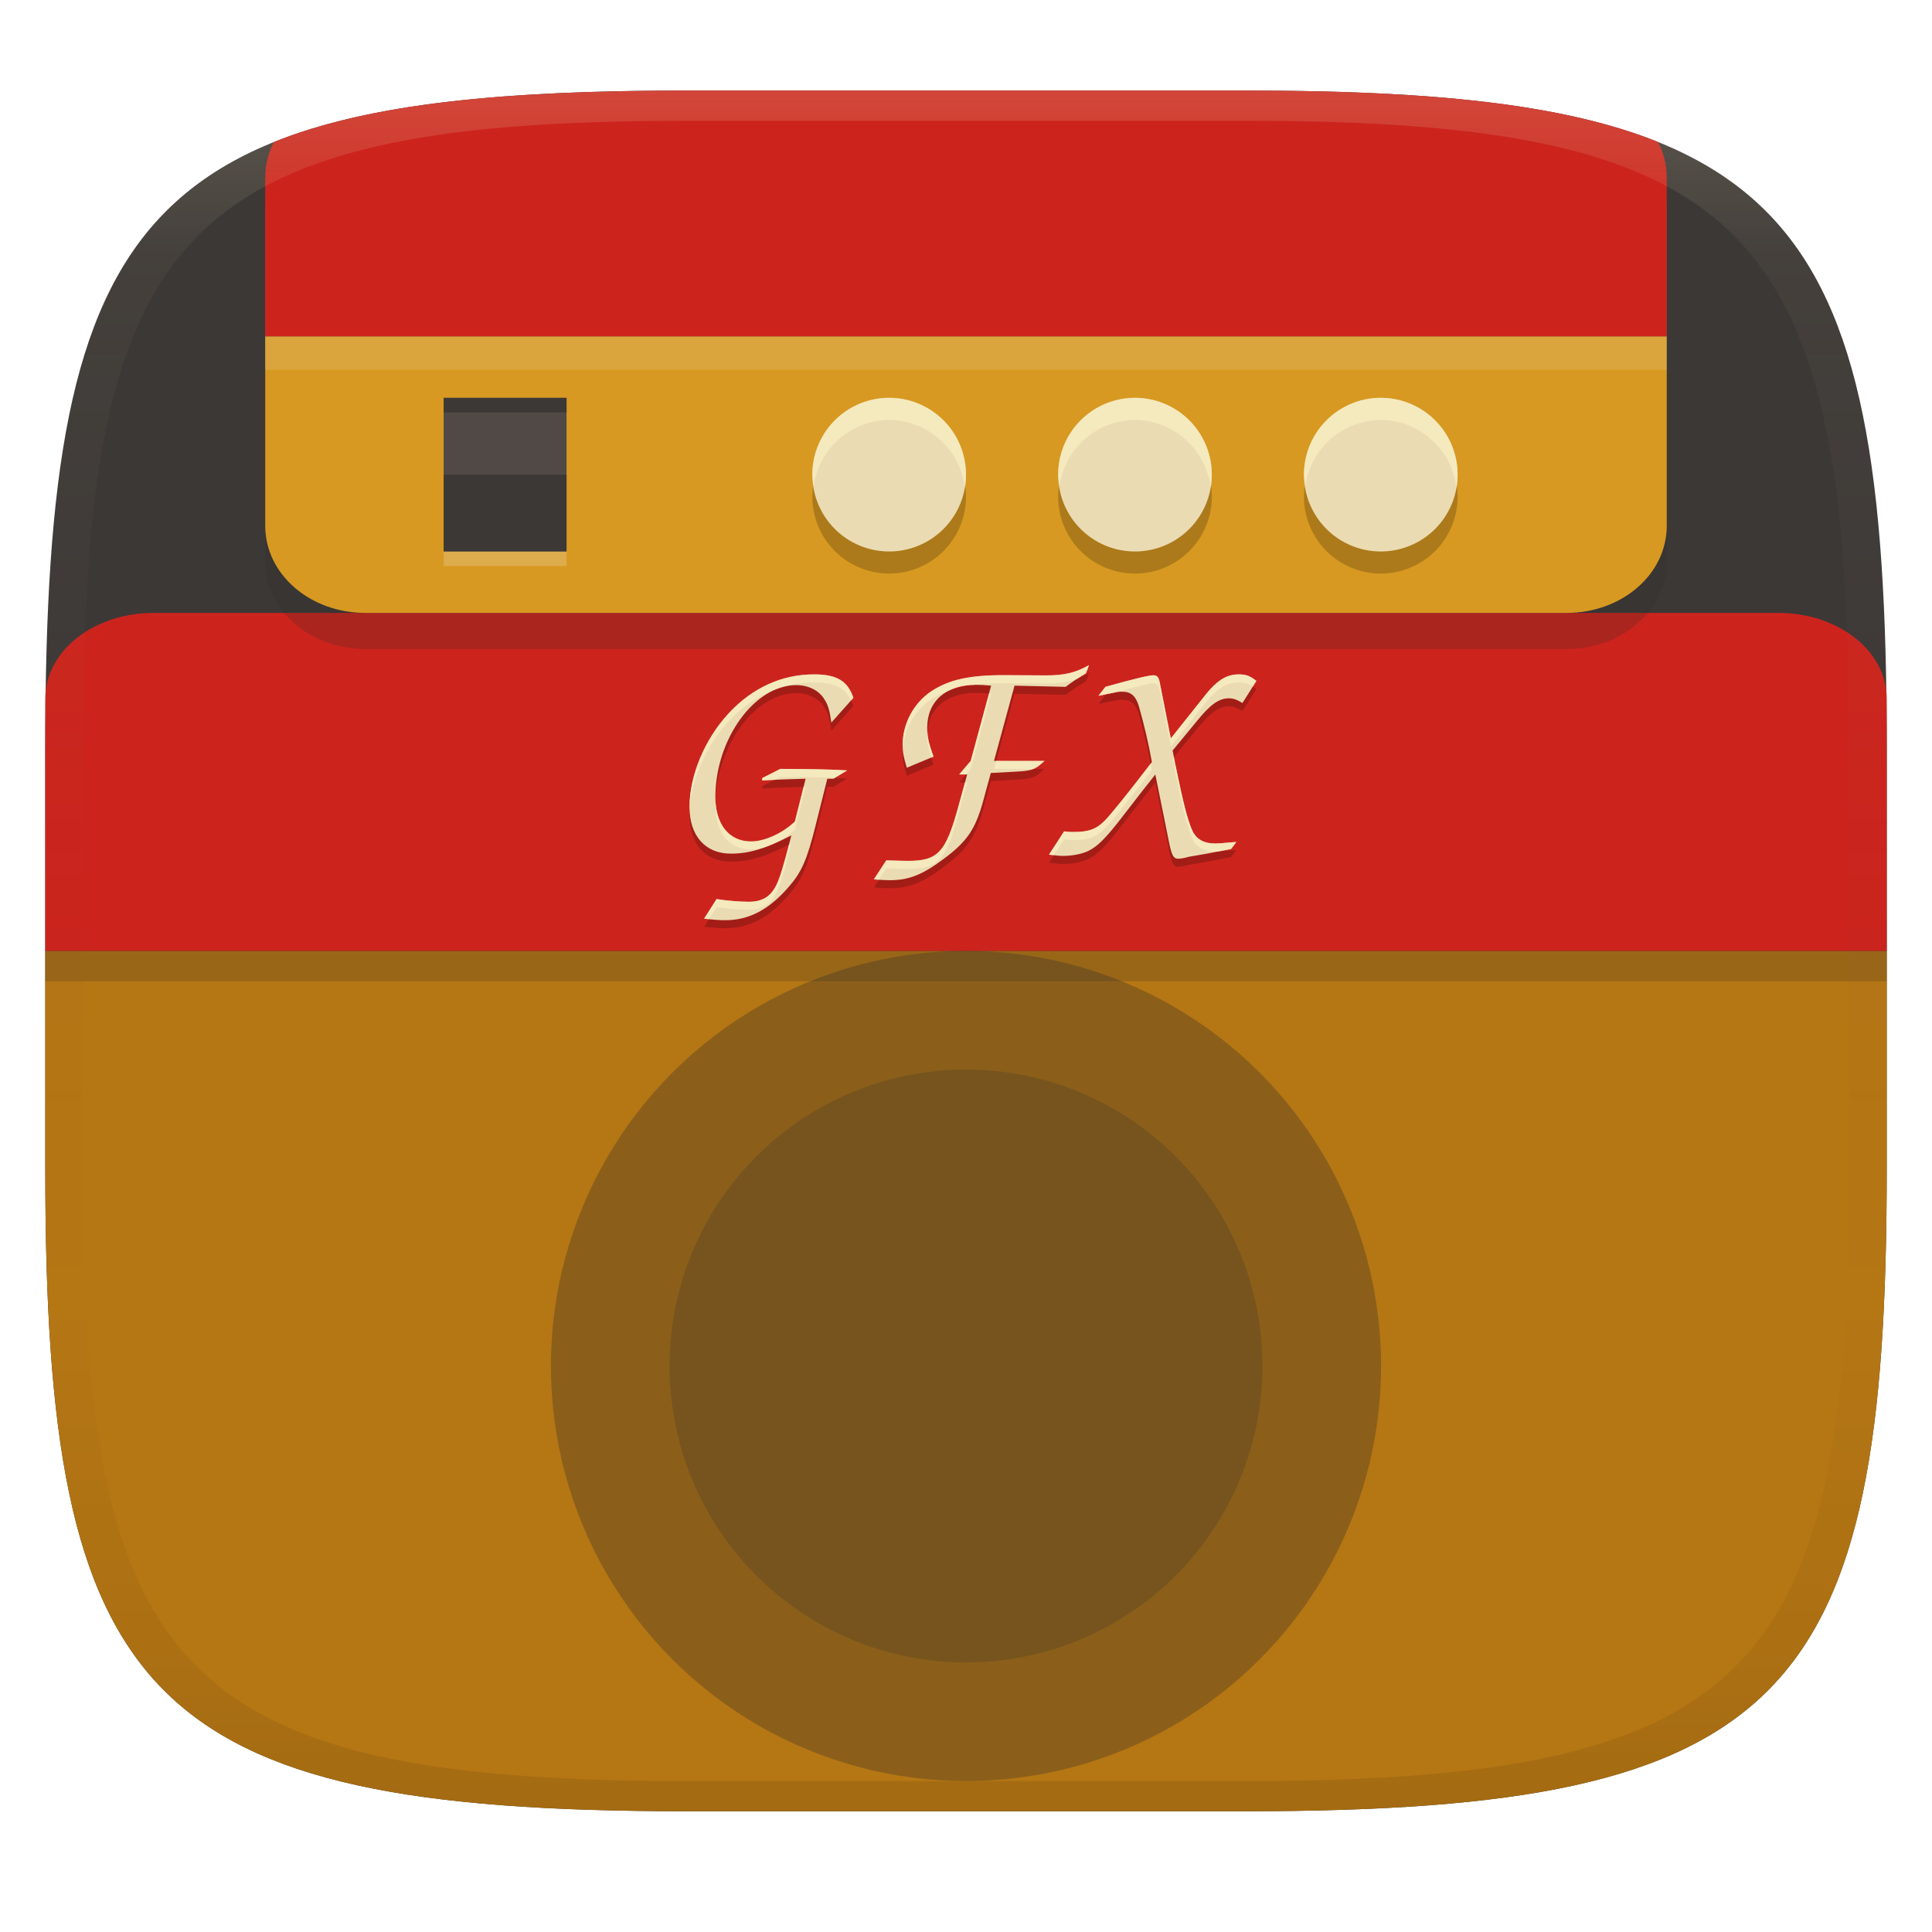 <svg width="256" height="256" version="1.1" xmlns="http://www.w3.org/2000/svg">
  <defs>
    <linearGradient id="linearGradient31" x1=".5" x2=".5" y2="1" gradientTransform="matrix(244,0,0,228,5.986,12)" gradientUnits="userSpaceOnUse">
      <stop stop-color="#ebdbb2" stop-opacity=".2" offset="0"/>
      <stop stop-color="#ebdbb2" stop-opacity=".05" offset=".1"/>
      <stop stop-opacity="0" offset=".704"/>
      <stop stop-opacity=".05" offset=".897"/>
      <stop stop-opacity=".1" offset="1"/>
    </linearGradient>
    <linearGradient id="linearGradient6" x1="140" x2="140" y1="12" y2="240" gradientUnits="userSpaceOnUse">
      <stop stop-color="#3c3836" offset="0"/>
      <stop stop-color="#3c3836" offset="1"/>
    </linearGradient>
  </defs>
  <path d="m165 12c72 0 85 15 85 87v56c0 70-13 85-85 85h-74c-72 0-85-15-85-85v-56c0-72 13-87 85-87z" fill="url(#linearGradient6)" style="isolation:isolate"/>
  <path d="m6 126v29c0 70 13 85 85 85h74c72 0 85-15 85-85v-29z" fill="#b57614" style="isolation:isolate"/>
  <path d="m20.353 85.238c-7.952 0-14.353 5.059-14.353 11.342v33.444h244v-33.444c0-6.283-6.401-11.342-14.353-11.342z" fill="#282828" opacity=".2" stroke-width="4.549"/>
  <path d="m20.353 81.214c-7.952 0-14.353 5.059-14.353 11.342v33.444h244v-33.444c0-6.283-6.401-11.342-14.353-11.342z" fill="#cc241d" stroke-width="4.549"/>
  <circle cx="128" cy="181" r="55" fill="#282828" opacity=".3" stroke-width="3.929"/>
  <circle cx="128" cy="181" r="39.286" fill="#282828" opacity=".2" stroke-width="3.929"/>
  <path d="m35.143 49.357v25.107c0 6.391 5.916 11.536 13.265 11.536h159.18c7.349 0 13.265-5.145 13.265-11.536v-25.107z" fill="#282828" opacity=".2" stroke-width="4.348"/>
  <path d="m35.143 44.571v25.107c0 6.391 5.916 11.536 13.265 11.536h159.18c7.349 0 13.265-5.145 13.265-11.536v-25.107z" fill="#d79921" stroke-width="4.348"/>
  <path d="m91 16.428c-24.437 0-42.062 1.722-54.705 6.82-0.734 1.435-1.152 3.038-1.152 4.715v21.037h185.71v-21.037c0-1.677-0.418-3.28-1.152-4.715-12.643-5.098-30.268-6.82-54.705-6.82z" fill="#ebdbb2" opacity=".2" style="isolation:isolate"/>
  <path d="m91 12c-24.437 0-42.062 1.722-54.705 6.82-0.734 1.435-1.152 3.038-1.152 4.715v21.037h185.71v-21.037c0-1.677-0.418-3.28-1.152-4.715-12.643-5.098-30.268-6.82-54.705-6.82z" fill="#cc241d" style="isolation:isolate"/>
  <path d="m117.82 55.643a10.179 10.179 0 0 0-10.18 10.18 10.179 10.179 0 0 0 10.18 10.178 10.179 10.179 0 0 0 10.178-10.178 10.179 10.179 0 0 0-10.178-10.18zm32.57 0a10.179 10.179 0 0 0-10.178 10.18 10.179 10.179 0 0 0 10.178 10.178 10.179 10.179 0 0 0 10.18-10.178 10.179 10.179 0 0 0-10.18-10.18zm32.572 0a10.179 10.179 0 0 0-10.18 10.18 10.179 10.179 0 0 0 10.18 10.178 10.179 10.179 0 0 0 10.178-10.178 10.179 10.179 0 0 0-10.178-10.18z" opacity=".2" stroke-width="4.071"/>
  <path d="m117.82 52.715a10.179 10.179 0 0 0-10.18 10.178 10.179 10.179 0 0 0 10.18 10.18 10.179 10.179 0 0 0 10.178-10.18 10.179 10.179 0 0 0-10.178-10.178zm32.57 0a10.179 10.179 0 0 0-10.178 10.178 10.179 10.179 0 0 0 10.178 10.18 10.179 10.179 0 0 0 10.18-10.18 10.179 10.179 0 0 0-10.18-10.178zm32.572 0a10.179 10.179 0 0 0-10.18 10.178 10.179 10.179 0 0 0 10.18 10.18 10.179 10.179 0 0 0 10.178-10.18 10.179 10.179 0 0 0-10.178-10.178z" fill="#ebdbb2" stroke-width="4.071"/>
  <path d="m117.82 52.715a10.179 10.179 0 0 0-10.18 10.178 10.179 10.179 0 0 0 0.193 1.469 10.179 10.179 0 0 1 9.986-8.719 10.179 10.179 0 0 1 10.023 9.014 10.179 10.179 0 0 0 0.154-1.764 10.179 10.179 0 0 0-10.178-10.178zm32.57 0a10.179 10.179 0 0 0-10.178 10.178 10.179 10.179 0 0 0 0.193 1.469 10.179 10.179 0 0 1 9.984-8.719 10.179 10.179 0 0 1 10.025 9.014 10.179 10.179 0 0 0 0.154-1.764 10.179 10.179 0 0 0-10.18-10.178zm32.572 0a10.179 10.179 0 0 0-10.18 10.178 10.179 10.179 0 0 0 0.193 1.469 10.179 10.179 0 0 1 9.986-8.719 10.179 10.179 0 0 1 10.023 9.014 10.179 10.179 0 0 0 0.154-1.764 10.179 10.179 0 0 0-10.178-10.178z" fill="#fbf1c7" opacity=".6" stroke-width="4.071"/>
  <rect x="58.786" y="54.643" width="16.286" height="20.357" fill="#ebdbb2" opacity=".3" stroke-width="4.071"/>
  <rect x="58.786" y="52.714" width="16.286" height="20.357" fill="#504945" stroke-width="4.071"/>
  <path d="m58.785 52.715v1.928h16.287v-1.928z" fill="#282828" opacity=".5" stroke-width="4.071"/>
  <rect x="58.786" y="62.893" width="16.286" height="10.179" fill="#282828" opacity=".5" stroke-width="4.071"/>
  <path d="m144.29 89.204c-1.779 1.01-3.259 1.36-5.63 1.36l-5.678-0.033c-4.574 0-7.237 0.609-9.566 2.123-2.372 1.592-3.817 4.314-3.817 7.149 0 0.932 0.133 1.6 0.557 2.998l3.547-1.479c-0.678-1.825-0.843-2.676-0.843-3.841 0-3.494 2.495-5.67 6.433-5.67 0.508 0 1.231 0.033 2.036 0.111l-2.704 9.972-1.527 1.797h1.058l-1.145 4.151c-1.694 6.213-2.712 7.3-6.735 7.3-0.55 0-1.272-0.033-2.839-0.072l-1.646 2.522c0.889 0.078 1.649 0.111 2.115 0.111 2.541 0 4.362-0.742 7.157-2.839 3.091-2.291 4.192-3.953 5.209-7.642l1.018-3.729c2.414-0.116 4.406-0.232 4.533-0.27 1.186-0.156 1.518-0.357 2.576-1.328h-6.688l2.72-9.972 6.767 0.159c0.551-0.427 1.783-1.276 2.672-1.781 0.212-0.466 0.252-0.554 0.421-1.097zm-36.412 1.225c-4.288 0-8.177 1.774-11.324 5.161-3.186 3.426-5.193 8.27-5.193 12.405 0 3.82 2.088 6.187 5.471 6.187 2.439 0 4.523-0.637 8.024-2.409-0.59 2.363-1.3 4.923-1.654 5.789-0.787 2.127-1.931 2.998-4.016 2.998-1.141 0-3.058-0.161-4.238-0.358l-1.654 2.6c1.416 0.158 2.044 0.199 2.831 0.199 3.147 0 5.817-1.421 8.413-4.453 1.692-1.93 2.406-3.582 3.547-8.151l1.535-6.139h0.819l1.813-1.105c-1.573-0.118-5.2-0.199-8.858-0.199l-2.394 1.217v0.318c1.967-0.118 3.9-0.191 5.749-0.23l-1.423 5.67c-1.652 1.575-4.011 2.64-5.821 2.64-2.911 0-4.715-2.292-4.715-5.877 0-7.68 5.188-14.838 10.695-14.838 1.613 0 2.982 0.663 3.729 1.845 0.511 0.788 0.71 1.463 0.946 3.117l2.918-3.276c-0.747-2.245-2.211-3.109-5.201-3.109zm56.308 0c-1.761 0-3.03 0.82-4.914 3.292l-4.135 5.193-1.479-7.499c-0.123-0.618-0.361-0.867-0.811-0.867-0.614 0-2.512 0.456-6.362 1.527l-0.938 1.193c0.451-0.082 0.863-0.158 0.986-0.199 1.597-0.329 1.679-0.342 2.171-0.342 1.188 0 1.801 0.589 2.211 1.948 0.696 2.472 1.267 4.859 1.718 7.372-3.195 4.161-5.447 6.961-6.266 7.785-1.106 1.112-2.121 1.479-4.087 1.479-0.368 0-0.625 3e-3 -1.28-0.079l-2.004 3.085c0.942 0.124 1.402 0.167 1.853 0.167 1.188 0 2.488-0.24 3.348-0.652 1.27-0.618 2.381-1.739 4.716-4.787l2.457-3.173 1.718-2.179 1.718 8.493c0.41 2.183 0.657 2.672 1.312 2.672 0.328 0 0.818-0.09 1.392-0.254 0.287-0.041 1.109-0.2 2.338-0.406 0.41-0.082 1.507-0.291 3.268-0.62l0.708-0.938c-0.451 0.041-0.871 0.072-0.994 0.072-0.737 0.082-1.388 0.127-1.797 0.127-1.556 0-2.537-0.579-3.07-1.773-0.655-1.565-1.113-3.328-2.219-8.684l-0.366-1.861 3.197-3.881c1.802-2.224 2.944-3.038 4.254-3.038 0.573 0 1.068 0.167 1.805 0.62l1.845-2.926c-0.819-0.659-1.389-0.867-2.29-0.867z" opacity=".2" stroke-width="4.071"/>
  <path d="m144.29 88.133c-1.779 1.01-3.259 1.36-5.63 1.36l-5.678-0.033c-4.574 0-7.237 0.609-9.566 2.123-2.372 1.592-3.817 4.314-3.817 7.149 0 0.932 0.133 1.6 0.557 2.998l3.547-1.479c-0.678-1.825-0.843-2.676-0.843-3.841 0-3.494 2.495-5.67 6.433-5.67 0.508 0 1.231 0.033 2.036 0.111l-2.704 9.972-1.527 1.797h1.058l-1.145 4.151c-1.694 6.213-2.712 7.3-6.735 7.3-0.55 0-1.272-0.033-2.839-0.072l-1.646 2.522c0.889 0.078 1.649 0.111 2.115 0.111 2.541 0 4.362-0.742 7.157-2.839 3.091-2.291 4.192-3.953 5.209-7.642l1.018-3.729c2.414-0.116 4.406-0.232 4.533-0.27 1.186-0.156 1.518-0.357 2.576-1.328h-6.688l2.72-9.972 6.767 0.159c0.551-0.427 1.783-1.276 2.672-1.781 0.212-0.466 0.252-0.554 0.421-1.097zm-36.412 1.225c-4.288 0-8.177 1.774-11.324 5.161-3.186 3.426-5.193 8.27-5.193 12.405 0 3.82 2.088 6.187 5.471 6.187 2.439 0 4.523-0.637 8.024-2.409-0.59 2.363-1.3 4.923-1.654 5.789-0.787 2.127-1.931 2.998-4.016 2.998-1.141 0-3.058-0.161-4.238-0.358l-1.654 2.6c1.416 0.158 2.044 0.199 2.831 0.199 3.147 0 5.817-1.421 8.413-4.453 1.692-1.93 2.406-3.582 3.547-8.151l1.535-6.139h0.819l1.813-1.105c-1.573-0.118-5.2-0.199-8.858-0.199l-2.394 1.217v0.318c1.967-0.118 3.9-0.191 5.749-0.23l-1.423 5.67c-1.652 1.575-4.011 2.64-5.821 2.64-2.911 0-4.715-2.292-4.715-5.877 0-7.68 5.188-14.838 10.695-14.838 1.613 0 2.982 0.663 3.729 1.845 0.511 0.788 0.71 1.463 0.946 3.117l2.918-3.276c-0.747-2.245-2.211-3.109-5.201-3.109zm56.308 0c-1.761 0-3.03 0.82-4.914 3.292l-4.135 5.193-1.479-7.499c-0.123-0.618-0.361-0.867-0.811-0.867-0.614 0-2.512 0.456-6.362 1.527l-0.938 1.193c0.451-0.082 0.863-0.158 0.986-0.199 1.597-0.329 1.679-0.342 2.171-0.342 1.188 0 1.801 0.589 2.211 1.948 0.696 2.472 1.267 4.859 1.718 7.372-3.195 4.161-5.447 6.961-6.266 7.785-1.106 1.112-2.121 1.479-4.087 1.479-0.368 0-0.625 3e-3 -1.28-0.079l-2.004 3.085c0.942 0.124 1.402 0.167 1.853 0.167 1.188 0 2.488-0.24 3.348-0.652 1.27-0.618 2.381-1.739 4.716-4.787l2.457-3.173 1.718-2.179 1.718 8.493c0.41 2.183 0.657 2.672 1.312 2.672 0.328 0 0.818-0.09 1.392-0.254 0.287-0.041 1.109-0.2 2.338-0.406 0.41-0.082 1.507-0.291 3.268-0.62l0.708-0.938c-0.451 0.041-0.871 0.072-0.994 0.072-0.737 0.082-1.388 0.127-1.797 0.127-1.556 0-2.537-0.579-3.07-1.773-0.655-1.565-1.113-3.328-2.219-8.684l-0.366-1.861 3.197-3.881c1.802-2.224 2.944-3.038 4.254-3.038 0.573 0 1.068 0.167 1.805 0.62l1.845-2.926c-0.819-0.659-1.389-0.867-2.29-0.867z" fill="#ebdbb2" stroke-width="4.071"/>
  <path d="m144.29 88.133c-1.779 1.01-3.257 1.359-5.629 1.359l-5.678-0.033c-4.574 0-7.237 0.609-9.566 2.123-2.372 1.592-3.816 4.316-3.816 7.15 0 0.227 9e-3 0.437 0.027 0.646 0.137-2.679 1.537-5.213 3.789-6.725 0.728-0.473 1.497-0.849 2.338-1.154 0.914-0.459 2.02-0.719 3.281-0.75 1.15-0.143 2.438-0.219 3.947-0.219l5.678 0.033c1.67 0 2.896-0.181 4.098-0.637 0.38-0.249 0.772-0.506 1.109-0.697 0.212-0.466 0.252-0.554 0.422-1.098zm-36.412 1.225c-4.288 0-8.177 1.773-11.324 5.16-3.186 3.426-5.191 8.271-5.191 12.406 0 0.172 0.009 0.338 0.018 0.504 0.172-4.005 2.131-8.566 5.174-11.838 2.011-2.165 4.328-3.668 6.856-4.473 0.028-9e-3 0.056-0.017 0.084-0.025 1.402-0.437 2.868-0.662 4.385-0.662 2.637-1e-6 4.084 0.674 4.902 2.373l0.299-0.336c-0.747-2.245-2.212-3.109-5.201-3.109zm56.309 0c-1.761 0-3.03 0.819-4.914 3.291l-4.135 5.193-1.48-7.498c-0.123-0.618-0.36-0.867-0.811-0.867-0.614 0-2.511 0.456-6.361 1.527l-0.938 1.191c0.451-0.082 0.862-0.156 0.984-0.197 0.497-0.102 0.672-0.133 0.934-0.184 3.041-0.831 4.835-1.266 5.381-1.266 0.45 0 0.688 0.247 0.811 0.865l1.48 7.5 4.135-5.193c1.884-2.472 3.153-3.291 4.914-3.291 0.72 0 1.233 0.144 1.826 0.533l0.465-0.738c-0.819-0.659-1.39-0.867-2.291-0.867zm-33.143 2.543-2.418 8.922-1.527 1.797h0.912l0.615-0.725 2.703-9.973c-0.102-0.01-0.186-0.013-0.285-0.021zm-8.16 5.068c-0.012 0.168-0.023 0.337-0.023 0.512 0 0.939 0.123 1.699 0.52 2.904l0.322-0.135c-0.564-1.519-0.764-2.369-0.818-3.281zm32.662 3.344-0.17 0.207 0.365 1.861c1.106 5.355 1.563 7.118 2.219 8.684 0.532 1.195 1.514 1.773 3.07 1.773 0.112 0 0.28-0.011 0.426-0.018 0.549-0.104 0.763-0.147 1.656-0.314l0.709-0.939c-0.451 0.041-0.871 0.072-0.994 0.072-0.737 0.082-1.387 0.127-1.797 0.127-1.556 0-2.538-0.579-3.07-1.773-0.655-1.565-1.113-3.328-2.219-8.684zm-23.543 0.512-0.293 1.07h5.182c0.468-0.183 0.856-0.474 1.506-1.07zm20.463 0.363c-3.09 4.019-5.297 6.765-6.1 7.572-1.106 1.112-2.122 1.478-4.088 1.478-0.368 0-0.624 4e-3 -1.279-0.078l-2.004 3.086c0.274 0.036 0.442 0.051 0.646 0.074l1.357-2.09c0.655 0.082 0.911 0.08 1.279 0.08 1.966 0 2.982-0.366 4.088-1.478 0.819-0.824 3.071-3.624 6.266-7.785-0.052-0.289-0.111-0.573-0.166-0.859zm-49.072 0.693-2.394 1.217v0.318c0.554-0.033 1.097-0.056 1.645-0.082l0.75-0.381c2.707 1e-5 5.385 0.044 7.238 0.115l1.621-0.988c-1.573-0.118-5.201-0.199-8.859-0.199zm24.467 1.811-0.85 3.08c-1.694 6.213-2.711 7.299-6.734 7.299-0.55 0-1.273-0.031-2.84-0.07l-1.647 2.522c0.245 0.021 0.448 0.032 0.67 0.047l0.977-1.498c1.567 0.039 2.289 0.072 2.84 0.072 4.023 0 5.04-1.088 6.734-7.301l1.145-4.15zm-21.111 0.566c-0.089 2e-3 -0.182 6e-3 -0.271 8e-3l-1.152 4.59c-1.652 1.575-4.011 2.641-5.82 2.641-2.739 0-4.499-2.031-4.697-5.256-4e-3 0.151-0.018 0.3-0.018 0.451 0 3.584 1.804 5.875 4.715 5.875 0.625 0 1.316-0.134 2.019-0.365 0.394-0.148 0.811-0.322 1.244-0.512 0.919-0.452 1.81-1.05 2.557-1.762zm-1.893 7.514c-0.114 0.058-0.215 0.105-0.326 0.16-0.508 1.951-1.037 3.846-1.328 4.559-0.787 2.127-1.931 2.996-4.016 2.996-1.141 0-3.058-0.16-4.238-0.357l-1.654 2.602c0.275 0.031 0.42 0.038 0.643 0.061l1.012-1.59c1.18 0.197 3.098 0.357 4.238 0.357 2.085 0 3.229-0.871 4.016-2.998 0.354-0.866 1.064-3.426 1.654-5.789z" fill="#fbf1c7" opacity=".6" stroke-width="4.071"/>
  <path d="m91 12c-72 0-85 15-85 87v56c0 70 13 85 85 85h74c72 0 85-15 85-85v-56c0-72-13-87-85-87zm0 4h74c68 0 80 15 80 83v56c0 66-12 81-80 81h-74c-68 0-80-15-80-81v-56c0-68 12-83 80-83z" fill="url(#linearGradient31)" style="isolation:isolate"/>
</svg>
